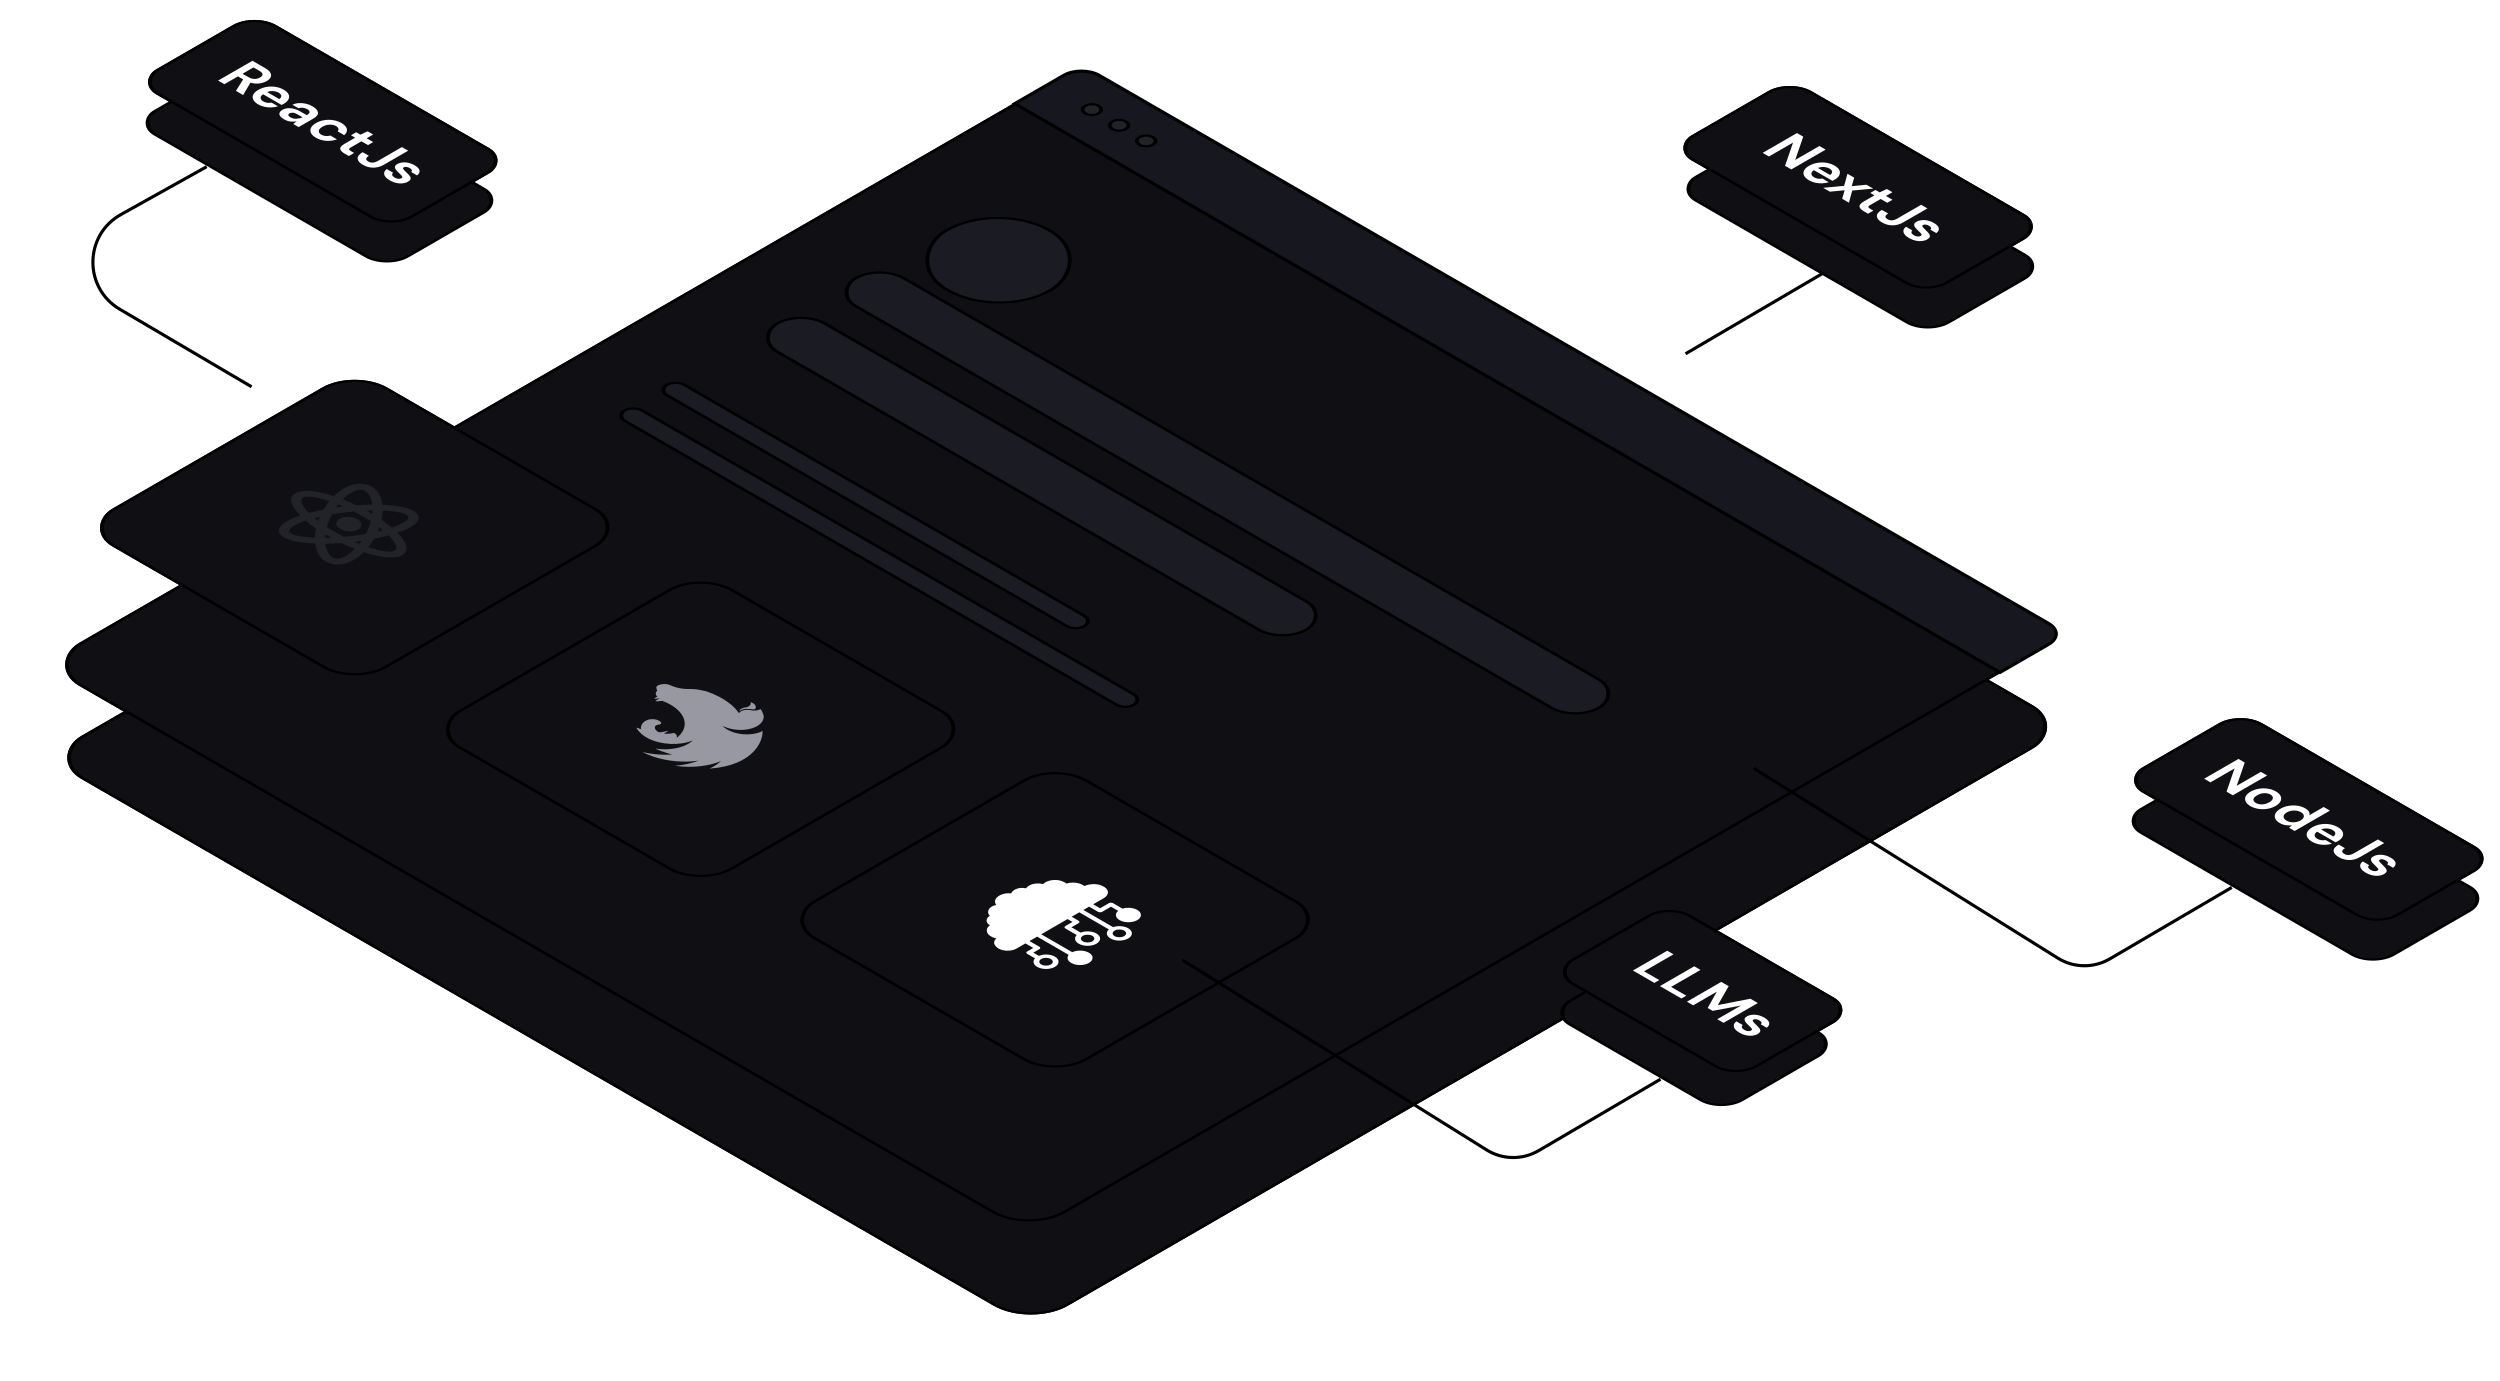 <svg width="795" height="439" viewBox="0 0 795 439" fill="none" xmlns="http://www.w3.org/2000/svg">
<g id="Group 19">
<g id="Shadow" filter="url(#filter0_bd_380_5849)">
<rect width="362.344" height="381.715" rx="13.673" transform="matrix(0.866 0.5 -0.866 0.5 349.574 34)" fill="#101014" fillOpacity="0.8" shapeRendering="crispEdges"/>
<rect x="-2.98023e-08" y="0.5" width="361.344" height="380.715" rx="13.173" transform="matrix(0.866 0.5 -0.866 0.5 350.007 34.25)" stroke="url(#paint0_linear_380_5849)" shapeRendering="crispEdges"/>
</g>
<g id="Frame 10" filter="url(#filter1_bd_380_5849)">
<rect width="362.344" height="381.715" rx="13.673" transform="matrix(0.866 0.5 -0.866 0.5 348.907 4.409)" fill="#101014" fillOpacity="0.8" shapeRendering="crispEdges"/>
<rect x="-2.98023e-08" y="0.5" width="361.344" height="380.715" rx="13.173" transform="matrix(0.866 0.5 -0.866 0.5 349.34 4.659)" stroke="url(#paint1_linear_380_5849)" shapeRendering="crispEdges"/>
<g id="NavBar">
<g clipPath="url(#clip0_380_5849)">
<path d="M342.986 7.828C346.256 5.94 351.558 5.94 354.828 7.828L656.786 182.163C660.056 184.051 660.056 187.112 656.786 189L640.997 198.115L327.198 16.943L342.986 7.828Z" fill="#17171F"/>
<g id="Frame 12">
<circle id="Ellipse 1" cx="2.701" cy="2.701" r="2.416" transform="matrix(0.866 0.5 -0.866 0.5 352.232 16.162)" fill="#222229" stroke="url(#paint2_linear_380_5849)" strokeWidth="0.57"/>
<circle id="Ellipse 2" cx="2.701" cy="2.701" r="2.416" transform="matrix(0.866 0.5 -0.866 0.5 360.857 21.142)" fill="#222229" stroke="url(#paint3_linear_380_5849)" strokeWidth="0.57"/>
<circle id="Ellipse 3" cx="2.701" cy="2.701" r="2.416" transform="matrix(0.866 0.5 -0.866 0.5 369.482 26.121)" fill="#222229" stroke="url(#paint4_linear_380_5849)" strokeWidth="0.57"/>
</g>
</g>
<path d="M343.233 7.97C346.367 6.161 351.448 6.161 354.581 7.97L656.539 182.305C659.673 184.115 659.673 187.048 656.539 188.857L640.997 197.83L327.691 16.943L343.233 7.97Z" stroke="url(#paint5_linear_380_5849)" strokeWidth="0.57"/>
</g>
<rect id="Rectangle 1" x="-1.69791e-08" y="0.285" width="273.053" height="17.685" rx="8.843" transform="matrix(0.866 0.5 -0.866 0.5 285.003 67.923)" fill="#1B1B24" stroke="url(#paint6_linear_380_5849)" strokeWidth="0.57"/>
<rect id="Rectangle 5" x="2.98023e-08" y="-0.5" width="153.41" height="6.464" rx="3.232" transform="matrix(0.866 0.5 -0.866 0.5 219.376 105.027)" fill="#1B1B24" stroke="url(#paint7_linear_380_5849)"/>
<rect id="Rectangle 6" x="2.98023e-08" y="-0.5" width="187.079" height="6.464" rx="3.232" transform="matrix(0.866 0.5 -0.866 0.5 205.971 113.189)" fill="#1B1B24" stroke="url(#paint8_linear_380_5849)"/>
<g id="Rectangle 4" filter="url(#filter2_d_380_5849)">
<rect width="38.715" height="38.234" rx="19.117" transform="matrix(0.866 0.5 -0.866 0.5 327.329 31.523)" fill="#1B1B24"/>
<rect x="-1.69791e-08" y="0.285" width="38.146" height="37.664" rx="18.832" transform="matrix(0.866 0.5 -0.866 0.5 327.576 31.665)" stroke="url(#paint9_linear_380_5849)" strokeWidth="0.57"/>
</g>
<rect id="Rectangle 2" x="-1.69791e-08" y="0.285" width="194.5" height="17.685" rx="8.843" transform="matrix(0.866 0.5 -0.866 0.5 259.983 82.368)" fill="#1B1B24" stroke="url(#paint10_linear_380_5849)" strokeWidth="0.57"/>
</g>
<g id="ReactCard" filter="url(#filter3_bd_380_5849)">
<g clipPath="url(#clip1_380_5849)">
<rect width="101" height="101" rx="12" transform="matrix(0.866 0.5 -0.866 0.5 117.802 101.262)" fill="#101014" fillOpacity="0.8" shapeRendering="crispEdges"/>
<g id="Icons" clipPath="url(#clip2_380_5849)">
<path id="Vector" d="M118.666 149.095C120.295 150.035 120.404 151.505 118.882 152.384C117.432 153.222 114.871 153.167 113.243 152.226C111.615 151.286 111.519 149.808 112.969 148.971C114.492 148.092 117.038 148.155 118.666 149.095ZM97.006 153.149C97.451 154.043 100.473 154.817 105.162 155.012C105.195 154.043 105.317 153.042 105.53 152.043C104.368 151.243 103.276 150.411 102.258 149.551C98.348 150.877 96.517 152.281 97.006 153.149ZM106.451 148.992L106.733 148.3C106.138 148.443 105.544 148.585 105.027 148.755C105.367 149.052 105.769 149.368 106.186 149.693L106.451 148.992ZM117.892 154.325L121.348 153.808L122.243 151.813C122.537 151.096 122.713 150.41 122.936 149.752C122.126 149.234 121.224 148.714 120.276 148.166C119.327 147.618 118.426 147.098 117.529 146.63C116.389 146.759 115.202 146.861 113.959 147.03L110.503 147.547L109.609 149.542C109.314 150.26 109.139 150.945 108.916 151.603C109.726 152.121 110.627 152.642 111.575 153.189C112.524 153.737 113.425 154.257 114.322 154.725C115.462 154.596 116.65 154.495 117.892 154.325ZM123.495 146.307C122.876 146.318 122.226 146.328 121.518 146.372L123.384 147.449C123.459 147.04 123.476 146.665 123.495 146.307ZM108.356 155.048C108.976 155.037 109.625 155.027 110.333 154.984L108.468 153.907C108.392 154.315 108.375 154.69 108.356 155.048ZM134.83 148.197C134.401 147.313 131.378 146.539 126.69 146.343C126.656 147.312 126.534 148.313 126.321 149.312C127.502 150.128 128.608 150.967 129.593 151.804C133.503 150.478 135.334 149.074 134.83 148.197ZM125.4 152.363L125.119 153.055C125.713 152.913 126.308 152.77 126.824 152.6C126.484 152.303 126.083 151.987 125.665 151.663L125.4 152.363ZM137.915 147.784C139.021 149.829 136.069 151.826 131.348 153.42C134.276 156.366 135.371 159.074 132.92 160.489C130.469 161.904 125.778 161.272 120.675 159.582C117.914 162.307 114.457 164.012 110.915 163.373C107.388 162.744 105.635 160.124 105.253 156.839C99.564 156.619 95.026 155.607 93.92 153.562C92.83 151.526 95.782 149.53 100.503 147.935C97.576 144.989 96.481 142.281 98.931 140.866C101.382 139.451 106.073 140.083 111.176 141.774C113.937 139.048 117.395 137.343 120.921 137.973C124.463 138.611 126.217 141.231 126.598 144.516C132.287 144.736 136.825 145.749 137.915 147.784ZM123.956 155.314C123.406 156.252 122.793 157.154 122.086 158.019C126.32 159.408 129.49 159.731 130.549 159.12C131.607 158.509 131.047 156.678 128.641 154.234C127.143 154.642 125.582 154.997 123.956 155.314ZM107.895 146.041C108.445 145.103 109.058 144.201 109.765 143.337C105.532 141.947 102.361 141.624 101.303 142.235C100.244 142.846 100.804 144.677 103.211 147.121C104.708 146.713 106.27 146.359 107.895 146.041ZM118.845 156.147L117.632 156.301C118.194 156.542 118.741 156.774 119.255 156.97C119.55 156.672 119.797 156.328 120.043 155.985L118.845 156.147ZM108.418 156.892C108.757 159.599 110.097 161.344 111.629 161.592C113.148 161.883 115.58 160.826 117.877 158.569C116.427 158 114.973 157.361 113.561 156.68C111.83 156.802 110.096 156.873 108.418 156.892ZM113.006 145.208L114.22 145.054C113.657 144.813 113.11 144.581 112.597 144.385C112.301 144.684 112.055 145.027 111.808 145.37L113.006 145.208ZM123.433 144.463C123.095 141.756 121.754 140.011 120.207 139.754C118.704 139.472 116.272 140.529 113.975 142.786C115.464 143.374 116.905 144.005 118.291 144.676C120.021 144.553 121.755 144.482 123.433 144.463Z" fill="#222229"/>
</g>
</g>
<rect x="-2.98023e-08" y="0.5" width="100" height="100" rx="11.5" transform="matrix(0.866 0.5 -0.866 0.5 118.235 101.512)" stroke="url(#paint11_linear_380_5849)" shapeRendering="crispEdges"/>
</g>
<g id="NestCard" filter="url(#filter4_bd_380_5849)">
<g clipPath="url(#clip3_380_5849)">
<rect width="101" height="101" rx="12" transform="matrix(0.866 0.5 -0.866 0.5 227.802 165.409)" fill="#101014" fillOpacity="0.8" shapeRendering="crispEdges"/>
<g id="Icons_2" clipPath="url(#clip4_380_5849)">
<path id="Vector_2" d="M244.469 207.604C244.224 207.462 243.948 207.358 243.672 207.274C243.847 207.69 243.729 208.042 243.441 208.35C243.395 208.388 243.372 208.421 243.324 208.458C243.287 208.492 243.244 208.523 243.197 208.552C242.523 208.981 242.197 208.896 241.613 209.042C240.819 209.206 240.31 209.581 240.15 210.027C240.115 210.079 240.091 210.134 240.077 210.19C241.781 208.822 243.939 209.715 244.916 209.545C245.499 209.24 245.37 208.737 245.232 208.361C245.1 208.078 244.835 207.816 244.468 207.605L244.469 207.604ZM246.802 209.48C246.582 209.568 246.656 209.555 246.551 209.605C246.478 209.638 246.397 209.684 246.325 209.716C246.242 209.743 246.16 209.771 246.069 209.792C245.987 209.82 245.897 209.842 245.805 209.863L245.525 209.915C245.465 209.917 245.416 209.927 245.357 209.93L245.233 209.941C245.136 209.949 245.039 209.954 244.94 209.958C244.839 209.956 244.739 209.963 244.636 209.95L244.629 209.955C244.536 209.948 244.435 209.945 244.332 209.933C244.019 209.901 243.713 209.836 243.398 209.794C243.298 209.781 243.202 209.764 243.102 209.762C243.004 209.75 242.905 209.742 242.806 209.74C242.697 209.732 242.605 209.735 242.496 209.737C242.404 209.74 242.295 209.742 242.203 209.754C242.104 209.76 242.007 209.769 241.911 209.781C241.81 209.798 241.729 209.815 241.63 209.832C241.538 209.854 241.457 209.871 241.373 209.898C241.284 209.923 241.196 209.95 241.111 209.979C241.07 209.993 241.03 210.016 240.99 210.029C240.948 210.042 240.915 210.061 240.874 210.075C240.81 210.112 240.73 210.149 240.665 210.186C240.617 210.214 240.568 210.242 240.529 210.274C240.464 210.312 240.408 210.354 240.354 210.406C240.298 210.449 240.25 210.496 240.202 210.543C240.167 210.596 240.12 210.643 240.081 210.695C240.06 210.728 240.044 210.767 240.03 210.796L238.728 209.216C238.475 208.968 238.221 208.729 237.951 208.489L237.519 208.1C237.089 207.741 236.626 207.39 236.139 207.053C236.121 207.042 236.12 207.033 236.103 207.023C235.281 206.453 234.382 205.921 233.413 205.433C232.846 205.142 232.247 204.87 231.631 204.608C231.17 204.414 230.699 204.229 230.219 204.054L229.728 203.881C229.55 203.834 229.369 203.794 229.198 203.752L228.787 203.654C228.762 203.649 228.745 203.639 228.729 203.639C228.599 203.61 228.489 203.584 228.37 203.562C228.209 203.522 228.047 203.488 227.882 203.457C227.798 203.436 227.704 203.419 227.626 203.402C227.586 203.396 227.547 203.389 227.509 203.38C227.388 203.358 227.269 203.336 227.158 203.318C227.049 203.297 226.938 203.28 226.827 203.267C226.726 203.253 226.632 203.237 226.54 203.23C226.522 203.23 226.512 203.224 226.496 203.224C226.411 203.212 226.31 203.201 226.216 203.193L226.183 203.192L225.955 203.171C225.929 203.167 225.895 203.165 225.871 203.16C225.794 203.153 225.71 203.151 225.635 203.144C225.61 203.149 225.582 203.143 225.567 203.142C225.465 203.14 225.373 203.133 225.272 203.131C225.262 203.125 225.254 203.13 225.238 203.129C225.14 203.123 225.041 203.119 224.943 203.118C224.926 203.117 224.918 203.121 224.909 203.116C224.822 203.114 224.735 203.113 224.648 203.115C224.615 203.115 224.574 203.109 224.54 203.107C224.442 203.109 224.343 203.109 224.244 203.104C224.22 203.109 224.194 203.104 224.171 203.107C224.036 203.104 223.91 203.106 223.774 203.103L223.725 203.102C223.446 203.099 223.161 203.092 222.881 203.071C222.594 203.055 222.308 203.027 222.035 202.992C221.48 202.925 220.934 202.822 220.409 202.684C220.152 202.62 219.893 202.545 219.645 202.467C219.204 202.296 218.69 202.156 218.341 201.983C218.27 201.943 218.176 201.907 218.098 201.87L217.83 201.771L217.546 201.691C217.451 201.665 217.349 201.643 217.248 201.621C217.146 201.609 217.044 201.587 216.941 201.575C216.837 201.562 216.733 201.555 216.628 201.553C216.528 201.54 216.409 201.537 216.308 201.535C216.2 201.537 216.1 201.534 215.999 201.542C215.89 201.554 215.781 201.556 215.681 201.573C215.576 201.58 215.474 201.592 215.373 201.608C215.265 201.63 215.165 201.647 215.068 201.673C214.976 201.695 214.878 201.723 214.779 201.748C214.698 201.776 214.614 201.803 214.542 201.836C214.536 201.84 214.517 201.84 214.509 201.844C214.419 201.876 214.323 201.932 214.265 201.954C214.199 201.982 214.144 202.004 214.087 202.037C213.945 202.117 213.843 202.218 213.789 202.33L213.781 202.335C213.76 202.378 213.746 202.427 213.733 202.475C213.719 202.522 213.708 202.571 213.703 202.624C213.706 202.672 213.709 202.731 213.723 202.785C213.727 202.842 213.739 202.899 213.76 202.955C213.802 203.175 213.799 203.237 213.942 203.468C213.961 203.508 213.989 203.542 214.019 203.588C214.027 203.592 214.028 203.602 214.036 203.607C214.019 203.616 214.012 203.621 214.004 203.635C213.892 203.723 213.8 203.82 213.731 203.924C213.711 203.968 213.68 204.005 213.657 204.048C213.65 204.063 213.643 204.077 213.645 204.088C213.614 204.145 213.594 204.197 213.571 204.25L213.534 204.424C213.529 204.477 213.527 204.54 213.53 204.599C213.535 204.657 213.547 204.71 213.561 204.774C213.561 204.774 213.562 204.783 213.57 204.788C213.582 204.842 213.595 204.895 213.616 204.945C213.638 205.003 213.667 205.06 213.705 205.116C213.733 205.17 213.771 205.23 213.816 205.284C213.849 205.33 213.889 205.375 213.936 205.418C213.938 205.428 213.946 205.433 213.956 205.447C213.982 205.473 214.018 205.503 214.044 205.527C213.584 205.763 213.166 205.995 213.091 206.12C213.008 206.258 213.886 206.197 214.835 206.094C214.228 206.386 213.54 206.742 213.433 206.903C213.329 207.076 214.483 207.016 215.633 206.881C223.177 209.712 224.912 215.268 219.936 218.83C220.693 218.262 220.006 217.309 219.35 217.07C218.492 217.261 217.279 217.444 216.084 217.304C216.678 217.031 217.198 216.702 217.607 216.323C216.669 216.637 215.605 216.823 214.489 216.866C213.601 216.417 213.137 215.722 213.254 215.147C213.242 215.113 213.281 215.081 213.287 215.046C213.317 214.999 213.347 214.951 213.385 214.908C213.413 214.862 213.452 214.819 213.501 214.78C213.55 214.742 213.606 214.71 213.671 214.673L213.792 214.603C213.859 214.576 213.93 214.552 214.004 214.531C214.079 214.509 214.151 214.487 214.235 214.469C214.325 214.457 214.409 214.439 214.509 214.432C215.045 214.295 215.359 214.113 215.272 213.85C215.251 213.801 215.222 213.753 215.185 213.707C215.159 213.682 215.131 213.648 215.104 213.622L215.057 213.568C215.015 213.523 214.967 213.48 214.913 213.439C214.869 213.395 214.816 213.354 214.754 213.318C214.699 213.276 214.64 213.236 214.577 213.198C214.533 213.172 214.481 213.152 214.437 213.126C214.372 213.088 214.298 213.055 214.219 213.028C214.15 212.998 214.081 212.967 214.003 212.94C213.925 212.913 213.845 212.888 213.762 212.867C213.678 212.845 213.601 212.829 213.514 212.808C213.438 212.791 213.353 212.779 213.266 212.758C209.997 212.283 208.353 214.643 208.917 215.927C208.302 215.674 207.663 215.425 207.409 215.4L207.375 215.398C207.544 215.737 207.761 216.068 208.02 216.395C208.413 216.817 208.858 217.249 209.056 217.438L209.048 217.443C209.639 217.942 210.333 218.399 211.115 218.804C215.253 220.905 221.153 221.178 225.307 219.449L225.151 219.6C225.032 219.699 224.913 219.807 224.779 219.906L224.771 219.91C224.716 219.962 224.651 220.009 224.596 220.052L224.565 220.07C224.501 220.117 224.437 220.164 224.372 220.201C224.292 220.257 224.212 220.313 224.124 220.364L223.994 220.439C223.955 220.462 223.917 220.495 223.876 220.518C223.827 220.547 223.769 220.569 223.721 220.597L223.608 220.662C223.552 220.694 223.495 220.717 223.438 220.75C223.406 220.769 223.373 220.787 223.326 220.805C223.269 220.838 223.204 220.865 223.139 220.903C223.108 220.911 223.083 220.926 223.059 220.939L222.845 221.03C222.821 221.044 222.797 221.058 222.766 221.068C222.675 221.109 222.585 221.141 222.496 221.183L222.481 221.192L222.202 221.292L222.179 221.305L221.91 221.4C221.901 221.406 221.874 221.41 221.867 221.413C221.777 221.447 221.684 221.477 221.588 221.504L221.565 221.518C221.457 221.549 221.359 221.576 221.268 221.607C221.252 221.607 221.244 221.611 221.244 221.611L220.923 221.705C220.808 221.732 220.709 221.758 220.593 221.785C220.477 221.811 220.371 221.842 220.263 221.864C220.147 221.89 220.04 221.911 219.924 221.938L219.914 221.933C219.809 221.954 219.691 221.98 219.576 221.997C219.549 222.004 219.522 222.009 219.493 222.014C219.477 222.013 219.468 222.019 219.452 222.018C217.805 222.299 216.034 222.346 214.28 222.155C214.169 222.138 214.05 222.126 213.931 222.113C213.899 222.112 213.865 222.102 213.831 222.1C213.726 222.089 213.621 222.075 213.517 222.06L213.494 222.102L213.504 222.108L213.92 222.293L213.929 222.298C214.189 222.411 214.458 222.519 214.726 222.627C214.796 222.659 214.882 222.689 214.96 222.716L215.108 222.773C215.177 222.804 215.253 222.83 215.323 222.861C215.393 222.882 215.454 222.907 215.521 222.929C216.594 223.323 217.71 223.662 218.84 223.953C215.667 224.156 212.386 223.883 209.306 223.161C210.382 223.707 211.543 224.202 212.775 224.615C217.253 226.102 222.415 226.561 227.149 225.894C224.924 226.762 222.349 227.317 219.611 227.521C220.976 227.715 222.362 227.822 223.742 227.842C227.588 227.89 231.266 227.256 234.282 226.025C233.306 226.931 232.082 227.74 230.656 228.412C245.099 227.39 247.695 219.182 247.477 216.5C247.485 216.485 247.485 216.476 247.5 216.467C247.484 216.466 247.484 216.466 247.476 216.471C247.484 216.466 247.484 216.466 247.482 216.456C247.386 216.512 247.281 216.562 247.175 216.613C246.97 216.704 246.761 216.79 246.548 216.874C246.329 216.952 246.097 217.023 245.867 217.096C245.636 217.157 245.39 217.219 245.14 217.27C244.893 217.32 244.642 217.364 244.387 217.402C243.875 217.471 243.35 217.514 242.818 217.528C242.542 217.535 242.273 217.529 242.001 217.522C241.849 217.514 241.697 217.504 241.545 217.491L241.183 217.468C240.913 217.443 240.644 217.409 240.379 217.365C240.112 217.325 239.847 217.278 239.586 217.224C239.322 217.164 239.065 217.1 238.808 217.036C238.302 216.895 237.817 216.727 237.36 216.534C237.125 216.436 236.908 216.329 236.697 216.227C236.548 216.151 236.403 216.073 236.261 215.993C236.064 215.876 235.875 215.755 235.696 215.629C235.51 215.505 235.337 215.374 235.18 215.238C235.014 215.104 234.863 214.964 234.729 214.82L234.719 214.814C234.93 214.917 235.138 215.019 235.364 215.112C235.823 215.304 236.307 215.472 236.813 215.614C237.07 215.687 237.335 215.747 237.591 215.802C237.856 215.862 238.111 215.907 238.383 215.953C238.654 215.99 238.925 216.025 239.196 216.051C239.468 216.077 239.737 216.093 240.006 216.1C240.276 216.116 240.544 216.113 240.813 216.11C241.089 216.103 241.358 216.09 241.615 216.072C241.658 216.068 241.709 216.06 241.75 216.057C241.967 216.032 242.184 216.009 242.392 215.98C242.906 215.907 243.401 215.804 243.871 215.672C244.103 215.611 244.323 215.534 244.545 215.457C244.765 215.371 244.977 215.289 245.172 215.196C245.373 215.099 245.578 215.003 245.754 214.901C245.884 214.826 246.003 214.746 246.123 214.667C246.286 214.552 246.442 214.435 246.591 214.314C246.739 214.19 246.875 214.061 247 213.928C247.107 213.795 247.224 213.657 247.322 213.518C247.42 213.38 247.502 213.232 247.576 213.089C247.639 212.939 247.704 212.791 247.752 212.642C247.791 212.49 247.821 212.338 247.843 212.184C247.849 212.028 247.855 211.873 247.851 211.713C247.846 211.631 247.837 211.548 247.824 211.465C247.71 211.074 247.564 210.684 247.392 210.305C247.365 210.255 247.334 210.206 247.297 210.157C247.183 209.923 247.017 209.694 246.802 209.48Z" fill="#9898A3"/>
</g>
</g>
<rect x="-2.98023e-08" y="0.5" width="100" height="100" rx="11.5" transform="matrix(0.866 0.5 -0.866 0.5 228.235 165.659)" stroke="url(#paint12_linear_380_5849)" shapeRendering="crispEdges"/>
</g>
<g id="AiCard" filter="url(#filter5_bd_380_5849)">
<rect width="101" height="101" rx="12" transform="matrix(0.866 0.5 -0.866 0.5 340.52 226.012)" fill="#101014" fillOpacity="0.8" shapeRendering="crispEdges"/>
<rect x="-2.98023e-08" y="0.5" width="100" height="100" rx="11.5" transform="matrix(0.866 0.5 -0.866 0.5 340.953 226.262)" stroke="url(#paint13_linear_380_5849)" shapeRendering="crispEdges"/>
<g id="Frame" clipPath="url(#clip5_380_5849)">
<path id="Vector_3" fillRule="evenodd" clipRule="evenodd" d="M355.984 269.629C356.838 269.136 357.366 268.421 357.326 267.676C357.284 266.914 356.646 266.151 355.272 265.594C353.534 264.889 351.324 265.099 349.867 265.751C349.428 265.442 348.816 265.122 348.051 264.907C346.951 264.598 345.586 264.526 344.124 264.961C343.631 264.563 342.902 264.227 341.936 263.972L341.87 263.955L341.8 263.943C339.867 263.633 338.251 264.033 337.241 264.69C337.029 264.828 336.841 264.979 336.681 265.14C335.931 264.952 335.056 264.879 334.193 264.985C333.015 265.13 331.961 265.597 331.334 266.426C331.318 266.447 331.303 266.468 331.289 266.489C330.679 266.354 330.076 266.319 329.505 266.372C328.776 266.441 328.163 266.647 327.696 266.905C327.232 267.163 326.892 267.482 326.701 267.808C326.647 267.9 326.603 267.996 326.572 268.095C325.311 267.95 323.908 268.151 322.878 268.746C321.72 269.415 321.359 270.147 321.407 270.796C321.434 271.169 321.595 271.503 321.789 271.775C320.45 272.038 319.639 272.688 319.344 273.37C319.081 273.979 319.197 274.678 319.784 275.235C319.7 275.282 319.62 275.331 319.546 275.382C318.978 275.77 318.745 276.243 318.739 276.686C318.732 277.125 318.948 277.566 319.348 277.915C319.477 278.028 319.633 278.136 319.814 278.232C319.235 278.631 318.84 279.14 318.802 279.756C318.738 280.766 319.525 281.511 320.515 281.982C320.916 282.172 321.362 282.323 321.813 282.43C321.125 283.066 320.908 283.848 321.4 284.58C322.08 285.592 323.323 286.143 324.676 286.289C325.976 286.429 327.31 286.184 328.156 285.696L331.09 284.002L333.588 285.444L331.639 286.569C331.281 286.776 331.281 287.111 331.639 287.319L334.127 288.755C333.322 289.624 333.554 290.729 334.824 291.463C336.378 292.36 338.899 292.36 340.453 291.463C342.008 290.565 342.008 289.11 340.453 288.213C339.063 287.41 336.9 287.325 335.346 287.959L333.588 286.944L335.537 285.819C335.895 285.611 335.895 285.276 335.537 285.069L332.39 283.252L334.814 281.852L344.837 287.638C344.17 288.485 344.44 289.518 345.646 290.214C347.201 291.112 349.721 291.112 351.276 290.214C352.83 289.317 352.83 287.862 351.276 286.964C349.826 286.128 347.537 286.071 345.974 286.795L336.114 281.102L344.486 276.267L346.063 277.178L343.777 278.498C343.418 278.705 343.418 279.041 343.777 279.248L347.365 281.319C347.374 281.325 347.383 281.33 347.392 281.335C346.525 282.212 346.74 283.349 348.037 284.098C349.591 284.995 352.112 284.995 353.666 284.098C355.221 283.2 355.221 281.745 353.666 280.848C352.302 280.06 350.193 279.964 348.646 280.559L345.726 278.873L348.012 277.553C348.371 277.346 348.371 277.01 348.012 276.803L345.785 275.517L348.21 274.117L357.626 279.554C356.615 280.445 356.788 281.653 358.145 282.436C359.699 283.334 362.219 283.334 363.774 282.436C365.328 281.539 365.328 280.084 363.774 279.186C362.469 278.433 360.483 278.312 358.96 278.824L349.509 273.367L351.335 272.314L354.18 273.956C354.539 274.163 355.12 274.163 355.479 273.956L358.293 272.331L360.582 273.652C359.485 274.549 359.632 275.798 361.022 276.601C362.576 277.498 365.097 277.498 366.651 276.601C368.206 275.703 368.206 274.248 366.651 273.351C365.38 272.617 363.464 272.483 361.958 272.949C361.944 272.939 361.928 272.93 361.912 272.921L358.943 271.206C358.584 270.999 358.003 270.999 357.644 271.206L354.829 272.831L352.634 271.564L355.984 269.629ZM336.199 266.997C336.059 266.726 336.027 266.437 336.087 266.15C335.625 266.014 335.078 265.96 334.576 266.022C334.022 266.09 333.427 266.31 333.018 266.851C332.67 267.31 332.878 267.791 333.427 268.171C334.003 268.569 334.788 268.745 335.342 268.69C335.842 268.64 336.317 268.833 336.403 269.122C336.49 269.41 336.155 269.685 335.655 269.735C334.272 269.873 332.878 269.446 332.017 268.851C331.518 268.506 331.145 268.068 331.039 267.589C331.005 267.582 330.972 267.572 330.939 267.562C330.472 267.414 330.093 267.392 329.799 267.419C329.495 267.448 329.212 267.536 328.969 267.671C328.723 267.807 328.539 267.98 328.441 268.148C328.339 268.322 328.354 268.445 328.386 268.499C328.412 268.544 328.427 268.59 328.432 268.635C328.695 268.776 328.926 268.942 329.114 269.13C329.367 269.384 329.215 269.708 328.775 269.854C328.334 270 327.773 269.912 327.521 269.658C326.922 269.056 325.252 268.875 324.177 269.496C323.397 269.946 323.215 270.386 323.242 270.751C323.27 271.138 323.541 271.475 323.75 271.665C323.787 271.698 323.816 271.733 323.839 271.768C324.668 271.91 325.355 272.203 325.844 272.561C326.567 273.089 326.932 273.812 326.611 274.469C326.473 274.751 325.965 274.915 325.477 274.836C324.989 274.756 324.705 274.463 324.843 274.181C324.972 273.918 324.842 273.539 324.403 273.219C323.991 272.918 323.375 272.719 322.634 272.74C321.837 272.833 321.321 273.178 321.126 273.628C320.951 274.032 321.073 274.443 321.399 274.724C321.616 274.69 321.846 274.664 322.087 274.647C322.591 274.612 323.049 274.819 323.11 275.109C323.171 275.4 322.812 275.665 322.309 275.7C321.594 275.75 321.186 275.904 320.95 276.066C320.704 276.233 320.579 276.455 320.576 276.695C320.572 276.938 320.696 277.169 320.88 277.329C321.044 277.473 321.207 277.523 321.321 277.535C322.572 277.15 324.105 277.028 325.326 277.238C325.813 277.322 326.09 277.617 325.945 277.898C325.8 278.178 325.289 278.338 324.803 278.255C324.104 278.135 323.046 278.198 322.146 278.484C321.275 278.761 320.675 279.203 320.637 279.795C320.597 280.43 321.072 280.872 321.682 281.162C322.269 281.441 322.925 281.553 323.299 281.56C324.769 281.011 326.821 280.891 328.928 281.634C329.36 281.787 329.497 282.114 329.232 282.364C328.968 282.613 328.402 282.692 327.969 282.539C324.746 281.402 322.405 283.142 323.113 284.197C323.584 284.898 324.341 285.174 325.013 285.246C325.738 285.324 326.454 285.179 326.857 284.946L334.866 280.322C333.728 279.303 333.364 278.197 333.374 277.257C333.385 276.318 333.77 275.489 334.227 275.028C334.48 274.774 335.041 274.686 335.481 274.832C335.921 274.977 336.074 275.301 335.821 275.556C335.6 275.778 335.321 276.271 335.237 276.91C335.875 276.808 336.416 276.564 336.865 276.242C337.42 275.843 337.764 275.373 337.902 275.077C338.034 274.794 338.538 274.627 339.028 274.703C339.518 274.779 339.808 275.07 339.676 275.353C339.483 275.767 339.036 276.376 338.296 276.907C337.613 277.397 336.621 277.859 335.294 277.987C335.42 278.504 335.7 279.04 336.203 279.55L354.685 268.879C355.195 268.585 355.514 268.15 355.49 267.71C355.467 267.288 355.128 266.831 354.217 266.462C353.239 266.066 351.85 266.167 350.894 266.636C350.434 266.862 350.122 267.154 350.026 267.476C349.931 267.792 350.027 268.182 350.521 268.628C350.794 268.875 350.668 269.203 350.241 269.36C349.813 269.518 349.245 269.445 348.972 269.199C348.262 268.556 348.033 267.9 348.216 267.295C348.293 267.037 348.443 266.796 348.647 266.577C348.359 266.334 347.867 266.035 347.248 265.861C346.621 265.685 345.82 265.621 344.825 265.947C344.877 266.143 344.885 266.339 344.854 266.532C344.704 267.465 343.653 268.325 342.335 268.764C341.896 268.91 341.334 268.823 341.081 268.569C340.827 268.315 340.978 267.991 341.418 267.845C342.261 267.564 342.934 266.997 343.024 266.434C343.068 266.163 342.978 265.898 342.717 265.653C342.461 265.414 342.008 265.165 341.239 264.955C340.08 264.783 339.194 265.017 338.615 265.394C337.981 265.807 337.779 266.345 337.96 266.695C338.104 266.976 337.827 267.271 337.341 267.354C336.855 267.438 336.344 267.278 336.199 266.997ZM330.316 276.726C330.027 276.485 329.454 276.426 329.037 276.593C328.621 276.76 328.518 277.09 328.807 277.331C329.107 277.581 329.487 278.013 329.67 278.5C329.561 278.504 329.445 278.504 329.327 278.501C328.884 278.49 328.483 278.429 328.187 278.307C327.775 278.136 327.201 278.191 326.906 278.429C326.61 278.667 326.705 278.998 327.118 279.169C327.802 279.452 328.594 279.545 329.246 279.561C329.39 279.565 329.531 279.565 329.667 279.562C329.566 279.778 329.392 279.985 329.128 280.176C328.811 280.405 328.876 280.738 329.272 280.921C329.668 281.104 330.247 281.067 330.563 280.838C331.607 280.083 331.74 279.211 331.532 278.476C331.325 277.749 330.775 277.108 330.316 276.726ZM327.546 271.724C328.304 271.621 329.71 271.621 331.067 272.081C330.899 272.235 330.686 272.407 330.434 272.575C329.948 272.897 329.377 273.159 328.774 273.275C328.293 273.367 328.031 273.667 328.191 273.945C328.35 274.223 328.87 274.374 329.351 274.282C330.387 274.084 331.218 273.669 331.818 273.272C332.07 273.105 332.292 272.934 332.481 272.771C332.888 273.047 333.262 273.387 333.578 273.804C333.782 274.073 334.324 274.195 334.788 274.078C335.253 273.96 335.465 273.647 335.261 273.379C333.2 270.661 329.036 270.432 327.127 270.691C326.633 270.758 326.326 271.043 326.442 271.328C326.558 271.614 327.053 271.791 327.546 271.724ZM339.316 268.839C339.016 268.603 338.441 268.552 338.032 268.726C337.623 268.899 337.535 269.231 337.836 269.467C338.497 269.987 339.378 271.417 337.132 272.804C336.786 273.018 336.805 273.354 337.176 273.554C337.547 273.754 338.128 273.742 338.474 273.528C341.497 271.662 340.335 269.639 339.316 268.839ZM345.595 271.022C345.731 270.104 345.011 269.517 344.598 269.317C344.21 269.128 344.16 268.793 344.487 268.569C344.813 268.345 345.393 268.316 345.781 268.505C347.072 269.132 348.549 270.854 346.235 273.129C345.978 273.382 345.415 273.466 344.977 273.318C344.54 273.169 344.394 272.844 344.651 272.592C344.828 272.417 344.977 272.248 345.101 272.086C344.536 272.064 344.014 271.971 343.567 271.854C342.771 271.644 342.138 271.335 341.777 271.099C341.441 270.879 341.477 270.544 341.858 270.35C342.238 270.156 342.818 270.177 343.154 270.397C343.366 270.535 343.796 270.748 344.33 270.889C344.743 270.998 345.171 271.052 345.595 271.022ZM359.444 279.936C360.281 279.453 361.638 279.453 362.475 279.936C363.312 280.42 363.312 281.203 362.475 281.686C361.638 282.17 360.281 282.17 359.444 281.686C358.607 281.203 358.607 280.42 359.444 279.936ZM365.352 274.101C364.515 273.618 363.158 273.618 362.321 274.101C361.484 274.584 361.484 275.368 362.321 275.851C363.158 276.334 364.515 276.334 365.352 275.851C366.189 275.368 366.189 274.584 365.352 274.101ZM349.336 281.598C350.173 281.115 351.53 281.115 352.367 281.598C353.204 282.081 353.204 282.865 352.367 283.348C351.53 283.831 350.173 283.831 349.336 283.348C348.499 282.865 348.499 282.081 349.336 281.598ZM349.977 287.714C349.14 287.231 347.783 287.231 346.946 287.714C346.108 288.198 346.108 288.981 346.946 289.464C347.783 289.948 349.14 289.948 349.977 289.464C350.814 288.981 350.814 288.198 349.977 287.714ZM336.123 288.963C336.96 288.479 338.317 288.479 339.154 288.963C339.991 289.446 339.991 290.229 339.154 290.713C338.317 291.196 336.96 291.196 336.123 290.713C335.286 290.229 335.286 289.446 336.123 288.963Z" fill="white"/>
</g>
</g>
<g id="NodeJsButton">
<g id="Frame 257">
<rect x="-2.98023e-08" y="0.5" width="92.57" height="43.047" rx="7.5" transform="matrix(0.866 0.5 -0.866 0.5 712.136 239.274)" fill="#101014" fillOpacity="0.8"/>
<rect x="-2.98023e-08" y="0.5" width="92.57" height="43.047" rx="7.5" transform="matrix(0.866 0.5 -0.866 0.5 712.136 239.274)" stroke="url(#paint14_linear_380_5849)"/>
</g>
<g id="Frame 256">
<g clipPath="url(#clip6_380_5849)">
<rect width="94.228" height="44.047" rx="8" transform="matrix(0.866 0.5 -0.866 0.5 712.479 226.012)" fill="#101014" fillOpacity="0.8"/>
<path id="NodeJs" d="M700.92 247.637L711.832 241.337L713.828 242.489L711.271 249.887L718.956 245.45L720.952 246.602L710.04 252.902L708.044 251.75L710.585 244.361L702.916 248.789L700.92 247.637ZM715.631 256.347C714.883 255.915 714.379 255.426 714.119 254.88C713.87 254.34 713.87 253.794 714.119 253.242C714.389 252.69 714.925 252.183 715.725 251.721C716.525 251.259 717.403 250.956 718.359 250.812C719.326 250.662 720.277 250.659 721.212 250.803C722.158 250.953 723.005 251.244 723.753 251.676C724.491 252.102 724.984 252.585 725.234 253.125C725.494 253.671 725.488 254.22 725.218 254.772C724.969 255.324 724.444 255.831 723.644 256.293C722.844 256.755 721.96 257.061 720.994 257.211C720.048 257.361 719.102 257.361 718.157 257.211C717.211 257.061 716.369 256.773 715.631 256.347ZM717.362 255.348C717.881 255.648 718.526 255.798 719.295 255.798C720.074 255.792 720.848 255.567 721.617 255.123C722.386 254.679 722.771 254.235 722.771 253.791C722.781 253.341 722.532 252.969 722.023 252.675C721.493 252.369 720.838 252.219 720.058 252.225C719.3 252.231 718.536 252.456 717.767 252.9C716.998 253.344 716.603 253.788 716.582 254.232C716.582 254.676 716.842 255.048 717.362 255.348ZM724.929 261.715C724.201 261.295 723.729 260.818 723.51 260.284C723.292 259.75 723.323 259.21 723.604 258.664C723.885 258.118 724.415 257.62 725.194 257.17C725.973 256.72 726.831 256.417 727.766 256.261C728.712 256.099 729.642 256.084 730.556 256.216C731.481 256.342 732.307 256.615 733.035 257.035C733.617 257.371 734.017 257.728 734.235 258.106C734.453 258.484 734.5 258.865 734.376 259.249L738.927 256.621L740.923 257.773L729.699 264.253L727.922 263.227L728.81 262.462C728.218 262.516 727.584 262.498 726.909 262.408C726.244 262.324 725.584 262.093 724.929 261.715ZM727.096 260.95C727.74 261.322 728.478 261.502 729.309 261.49C730.161 261.478 730.925 261.277 731.601 260.887C732.276 260.497 732.619 260.059 732.63 259.573C732.661 259.087 732.354 258.658 731.71 258.286C731.076 257.92 730.338 257.74 729.496 257.746C728.655 257.752 727.896 257.95 727.22 258.34C726.545 258.73 726.197 259.171 726.176 259.663C726.155 260.155 726.462 260.584 727.096 260.95ZM735.301 267.703C734.521 267.253 733.996 266.758 733.726 266.218C733.456 265.678 733.451 265.135 733.711 264.589C733.97 264.043 734.495 263.542 735.285 263.086C736.085 262.624 736.963 262.309 737.919 262.141C738.886 261.979 739.837 261.97 740.772 262.114C741.728 262.258 742.612 262.564 743.422 263.032C744.181 263.47 744.685 263.953 744.934 264.481C745.184 265.009 745.179 265.534 744.919 266.056C744.68 266.578 744.207 267.043 743.5 267.451C743.386 267.517 743.261 267.583 743.126 267.649C743.001 267.721 742.866 267.793 742.721 267.865L736.844 264.472C736.283 264.844 736.018 265.237 736.049 265.651C736.09 266.071 736.381 266.437 736.922 266.749C737.327 266.983 737.753 267.127 738.2 267.181C738.668 267.235 739.115 267.217 739.541 267.127L741.567 268.297C740.933 268.495 740.242 268.612 739.494 268.648C738.766 268.684 738.039 268.624 737.312 268.468C736.594 268.318 735.924 268.063 735.301 267.703ZM741.801 263.968C741.313 263.686 740.741 263.518 740.086 263.464C739.442 263.404 738.787 263.506 738.122 263.77L741.972 265.993C742.451 265.681 742.669 265.339 742.627 264.967C742.586 264.595 742.31 264.262 741.801 263.968ZM743.76 272.587C742.7 271.975 742.144 271.312 742.092 270.598C742.061 269.884 742.596 269.209 743.697 268.573L745.693 269.725C745.194 270.025 744.908 270.328 744.835 270.634C744.763 270.94 744.981 271.24 745.49 271.534C745.968 271.81 746.457 271.93 746.955 271.894C747.465 271.852 747.953 271.696 748.421 271.426L756.184 266.944L758.179 268.096L750.416 272.578C749.346 273.196 748.218 273.499 747.033 273.487C745.869 273.475 744.778 273.175 743.76 272.587ZM752.353 277.548C751.667 277.152 751.173 276.741 750.872 276.315C750.581 275.883 750.477 275.463 750.56 275.055C750.643 274.647 750.913 274.275 751.37 273.939L753.381 275.1C753.142 275.31 753.049 275.556 753.101 275.838C753.174 276.12 753.428 276.387 753.865 276.639C754.301 276.891 754.706 277.023 755.081 277.035C755.465 277.053 755.772 276.996 756 276.864C756.333 276.672 756.411 276.459 756.234 276.225C756.068 275.985 755.782 275.682 755.377 275.316C755.117 275.082 754.868 274.836 754.628 274.578C754.389 274.32 754.202 274.062 754.067 273.804C753.953 273.546 753.932 273.294 754.005 273.048C754.088 272.796 754.317 272.562 754.691 272.346C755.377 271.95 756.224 271.773 757.232 271.815C758.25 271.863 759.253 272.172 760.24 272.742C761.155 273.27 761.669 273.813 761.784 274.371C761.908 274.935 761.648 275.463 761.004 275.955L759.118 274.866C759.575 274.47 759.43 274.056 758.681 273.624C758.307 273.408 757.944 273.282 757.59 273.246C757.247 273.216 756.967 273.264 756.749 273.39C756.52 273.522 756.489 273.714 756.655 273.966C756.821 274.218 757.097 274.521 757.481 274.875C757.897 275.259 758.25 275.625 758.541 275.973C758.853 276.321 758.993 276.66 758.962 276.99C758.941 277.314 758.656 277.635 758.105 277.953C757.637 278.235 757.081 278.412 756.437 278.484C755.792 278.556 755.117 278.514 754.41 278.358C753.704 278.202 753.018 277.932 752.353 277.548Z" fill="white"/>
</g>
<rect x="-2.98023e-08" y="0.5" width="93.228" height="43.047" rx="7.5" transform="matrix(0.866 0.5 -0.866 0.5 712.912 226.262)" stroke="url(#paint15_linear_380_5849)"/>
</g>
<path id="line html" d="M557.654 244.296L654.386 304.68C659.435 307.831 665.815 307.92 670.95 304.91L709.696 282.196" stroke="url(#paint16_linear_380_5849)"/>
</g>
<g id="NextButton">
<path id="line html_2" d="M536 112.501L583.098 84.891" stroke="url(#paint17_linear_380_5849)"/>
<g id="Frame 258">
<rect x="-2.98023e-08" y="0.5" width="92.57" height="43.047" rx="7.5" transform="matrix(0.866 0.5 -0.866 0.5 570.579 38.25)" fill="#101014" fillOpacity="0.8"/>
<rect x="-2.98023e-08" y="0.5" width="92.57" height="43.047" rx="7.5" transform="matrix(0.866 0.5 -0.866 0.5 570.579 38.25)" stroke="url(#paint18_linear_380_5849)"/>
</g>
<g id="Frame 259">
<g clipPath="url(#clip7_380_5849)">
<rect width="94.228" height="44.047" rx="8" transform="matrix(0.866 0.5 -0.866 0.5 569.146 25)" fill="#101014" fillOpacity="0.8"/>
<path id="NextJs" d="M560.524 48.612L571.436 42.312L573.431 43.464L570.875 50.862L578.56 46.425L580.555 47.577L569.643 53.877L567.648 52.725L570.189 45.336L562.519 49.764L560.524 48.612ZM575.282 57.348C574.502 56.898 573.977 56.403 573.707 55.863C573.437 55.323 573.432 54.78 573.692 54.234C573.951 53.688 574.476 53.187 575.266 52.731C576.066 52.269 576.944 51.954 577.9 51.786C578.867 51.624 579.818 51.615 580.753 51.759C581.709 51.903 582.593 52.209 583.403 52.677C584.162 53.115 584.666 53.598 584.915 54.126C585.165 54.654 585.159 55.179 584.9 55.701C584.661 56.223 584.188 56.688 583.481 57.096C583.367 57.162 583.242 57.228 583.107 57.294C582.982 57.366 582.847 57.438 582.702 57.51L576.825 54.117C576.264 54.489 575.999 54.882 576.03 55.296C576.071 55.716 576.362 56.082 576.903 56.394C577.308 56.628 577.734 56.772 578.181 56.826C578.649 56.88 579.096 56.862 579.522 56.772L581.548 57.942C580.914 58.14 580.223 58.257 579.475 58.293C578.747 58.329 578.02 58.269 577.292 58.113C576.575 57.963 575.905 57.708 575.282 57.348ZM581.782 53.613C581.294 53.331 580.722 53.163 580.067 53.109C579.423 53.049 578.768 53.151 578.103 53.415L581.953 55.638C582.431 55.326 582.65 54.984 582.608 54.612C582.567 54.24 582.291 53.907 581.782 53.613ZM579.763 59.72L586.435 59.108L587.495 55.256L589.63 56.489L588.851 59.207L593.543 58.748L595.694 59.99L589.007 60.593L587.962 64.454L585.811 63.212L586.606 60.503L581.898 60.953L579.763 59.72ZM592.679 67.177C591.868 66.709 591.416 66.219 591.322 65.71C591.229 65.2 591.686 64.653 592.694 64.072L596.061 62.127L594.736 61.362L596.404 60.4L597.729 61.164L600.036 60.102L601.798 61.12L599.725 62.316L601.813 63.523L600.146 64.486L598.057 63.279L594.674 65.233C594.3 65.448 594.118 65.644 594.128 65.817C594.16 65.992 594.373 66.192 594.767 66.421L595.734 66.978L594.035 67.96L592.679 67.177ZM598.507 70.758C597.447 70.146 596.891 69.483 596.839 68.769C596.808 68.055 597.343 67.38 598.445 66.744L600.44 67.896C599.941 68.196 599.655 68.499 599.583 68.805C599.51 69.111 599.728 69.411 600.237 69.705C600.716 69.981 601.204 70.101 601.703 70.065C602.212 70.023 602.7 69.867 603.168 69.597L610.931 65.115L612.926 66.267L605.163 70.749C604.093 71.367 602.965 71.67 601.781 71.658C600.617 71.646 599.526 71.346 598.507 70.758ZM607.1 75.719C606.414 75.323 605.92 74.912 605.619 74.486C605.328 74.054 605.224 73.634 605.307 73.226C605.39 72.818 605.661 72.446 606.118 72.11L608.129 73.271C607.89 73.481 607.796 73.727 607.848 74.009C607.921 74.291 608.176 74.558 608.612 74.81C609.048 75.062 609.454 75.194 609.828 75.206C610.212 75.224 610.519 75.167 610.748 75.035C611.08 74.843 611.158 74.63 610.981 74.396C610.815 74.156 610.529 73.853 610.124 73.487C609.864 73.253 609.615 73.007 609.376 72.749C609.137 72.491 608.95 72.233 608.815 71.975C608.7 71.717 608.68 71.465 608.752 71.219C608.835 70.967 609.064 70.733 609.438 70.517C610.124 70.121 610.971 69.944 611.979 69.986C612.998 70.034 614 70.343 614.988 70.913C615.902 71.441 616.417 71.984 616.531 72.542C616.656 73.106 616.396 73.634 615.752 74.126L613.865 73.037C614.323 72.641 614.177 72.227 613.429 71.795C613.055 71.579 612.691 71.453 612.338 71.417C611.995 71.387 611.714 71.435 611.496 71.561C611.267 71.693 611.236 71.885 611.402 72.137C611.569 72.389 611.844 72.692 612.229 73.046C612.644 73.43 612.998 73.796 613.289 74.144C613.6 74.492 613.741 74.831 613.709 75.161C613.689 75.485 613.403 75.806 612.852 76.124C612.384 76.406 611.828 76.583 611.184 76.655C610.54 76.727 609.864 76.685 609.158 76.529C608.451 76.373 607.765 76.103 607.1 75.719Z" fill="white"/>
</g>
<rect x="-2.98023e-08" y="0.5" width="93.228" height="43.047" rx="7.5" transform="matrix(0.866 0.5 -0.866 0.5 569.579 25.25)" stroke="url(#paint19_linear_380_5849)"/>
</g>
</g>
<g id="ReactButton">
<g id="Frame 260">
<rect x="-2.98023e-08" y="0.5" width="92.57" height="43.047" rx="7.5" transform="matrix(0.866 0.5 -0.866 0.5 80.579 17.263)" fill="#101014" fillOpacity="0.8"/>
<rect x="-2.98023e-08" y="0.5" width="92.57" height="43.047" rx="7.5" transform="matrix(0.866 0.5 -0.866 0.5 80.579 17.263)" stroke="url(#paint20_linear_380_5849)"/>
</g>
<g id="Frame 261">
<g clipPath="url(#clip8_380_5849)">
<rect width="94.228" height="44.047" rx="8" transform="matrix(0.866 0.5 -0.866 0.5 80.921 4)" fill="#101014" fillOpacity="0.8"/>
<path id="ReactJs" d="M69.363 25.626L80.275 19.326L84.281 21.639C85.154 22.143 85.72 22.644 85.98 23.142C86.261 23.64 86.287 24.117 86.058 24.573C85.84 25.023 85.424 25.425 84.811 25.779C84.146 26.163 83.361 26.412 82.457 26.526C81.563 26.646 80.623 26.565 79.636 26.283L77.329 30.225L75.037 28.902L77.313 25.248L75.66 24.294L71.358 26.778L69.363 25.626ZM77.126 23.448L79.012 24.537C79.677 24.921 80.327 25.11 80.961 25.104C81.594 25.098 82.177 24.942 82.707 24.636C83.226 24.336 83.486 24.006 83.486 23.646C83.496 23.292 83.159 22.917 82.473 22.521L80.602 21.441L77.126 23.448ZM82.126 33.211C81.347 32.761 80.822 32.266 80.552 31.726C80.282 31.186 80.276 30.643 80.536 30.097C80.796 29.551 81.321 29.05 82.111 28.594C82.911 28.132 83.789 27.817 84.745 27.649C85.712 27.487 86.662 27.478 87.598 27.622C88.554 27.766 89.437 28.072 90.248 28.54C91.006 28.978 91.51 29.461 91.76 29.989C92.009 30.517 92.004 31.042 91.744 31.564C91.505 32.086 91.032 32.551 90.326 32.959C90.211 33.025 90.087 33.091 89.952 33.157C89.827 33.229 89.692 33.301 89.546 33.373L83.669 29.98C83.108 30.352 82.843 30.745 82.874 31.159C82.916 31.579 83.207 31.945 83.747 32.257C84.153 32.491 84.579 32.635 85.026 32.689C85.493 32.743 85.94 32.725 86.366 32.635L88.393 33.805C87.759 34.003 87.068 34.12 86.32 34.156C85.592 34.192 84.865 34.132 84.137 33.976C83.42 33.826 82.75 33.571 82.126 33.211ZM88.627 29.476C88.138 29.194 87.567 29.026 86.912 28.972C86.267 28.912 85.613 29.014 84.948 29.278L88.798 31.501C89.276 31.189 89.494 30.847 89.453 30.475C89.411 30.103 89.136 29.77 88.627 29.476ZM90.352 37.959C89.686 37.575 89.245 37.2 89.026 36.834C88.819 36.462 88.787 36.114 88.933 35.791C89.079 35.467 89.364 35.181 89.79 34.935C90.507 34.522 91.37 34.347 92.378 34.413C93.386 34.48 94.451 34.837 95.574 35.484L97.538 36.618L97.725 36.511C98.255 36.205 98.494 35.892 98.442 35.575C98.39 35.257 98.141 34.968 97.694 34.711C97.288 34.477 96.836 34.33 96.338 34.27C95.849 34.203 95.381 34.258 94.935 34.431L92.986 33.306C93.599 33.013 94.275 32.839 95.013 32.785C95.761 32.736 96.504 32.8 97.242 32.974C97.99 33.142 98.686 33.411 99.331 33.783C100.432 34.419 101.024 35.08 101.108 35.764C101.191 36.447 100.728 37.081 99.72 37.663L94.966 40.407L93.267 39.426L94.327 38.599C93.682 38.706 93.017 38.718 92.331 38.635C91.656 38.556 90.996 38.331 90.352 37.959ZM92.362 37.321C92.934 37.651 93.563 37.797 94.249 37.761C94.945 37.731 95.61 37.581 96.244 37.312L94.545 36.331C94.015 36.025 93.537 35.862 93.111 35.844C92.695 35.821 92.347 35.889 92.066 36.051C91.765 36.225 91.645 36.426 91.708 36.654C91.77 36.883 91.988 37.105 92.362 37.321ZM100.471 43.802C99.681 43.346 99.156 42.845 98.896 42.299C98.636 41.753 98.636 41.201 98.896 40.643C99.166 40.091 99.697 39.587 100.486 39.131C101.276 38.675 102.149 38.369 103.105 38.213C104.072 38.063 105.028 38.063 105.973 38.213C106.919 38.363 107.787 38.666 108.577 39.122C109.564 39.692 110.136 40.322 110.292 41.012C110.458 41.696 110.182 42.353 109.465 42.983L107.361 41.768C107.631 41.492 107.714 41.204 107.61 40.904C107.527 40.604 107.278 40.334 106.862 40.094C106.311 39.776 105.636 39.626 104.836 39.644C104.035 39.662 103.266 39.884 102.528 40.31C101.791 40.736 101.406 41.18 101.375 41.642C101.344 42.104 101.604 42.494 102.154 42.812C102.57 43.052 103.032 43.199 103.542 43.253C104.061 43.313 104.565 43.262 105.054 43.1L107.158 44.315C106.098 44.711 104.965 44.867 103.76 44.783C102.554 44.699 101.458 44.372 100.471 43.802ZM109.555 48.831C108.745 48.363 108.293 47.874 108.199 47.364C108.106 46.854 108.563 46.308 109.571 45.726L112.938 43.782L111.613 43.017L113.281 42.054L114.606 42.819L116.913 41.757L118.675 42.774L116.601 43.971L118.69 45.177L117.022 46.14L114.933 44.934L111.551 46.887C111.177 47.103 110.995 47.298 111.005 47.472C111.036 47.646 111.249 47.847 111.644 48.075L112.611 48.633L110.912 49.614L109.555 48.831ZM115.384 52.412C114.324 51.8 113.768 51.137 113.716 50.423C113.685 49.709 114.22 49.034 115.321 48.398L117.317 49.55C116.818 49.85 116.532 50.153 116.459 50.459C116.387 50.765 116.605 51.065 117.114 51.359C117.592 51.635 118.081 51.755 118.579 51.719C119.089 51.677 119.577 51.521 120.045 51.251L127.808 46.769L129.803 47.921L122.04 52.403C120.97 53.021 119.842 53.324 118.657 53.312C117.493 53.3 116.402 53 115.384 52.412ZM123.977 57.373C123.291 56.977 122.797 56.566 122.496 56.14C122.205 55.708 122.101 55.288 122.184 54.88C122.267 54.472 122.537 54.1 122.995 53.764L125.005 54.925C124.766 55.135 124.673 55.381 124.725 55.663C124.798 55.945 125.052 56.212 125.489 56.464C125.925 56.716 126.33 56.848 126.705 56.86C127.089 56.878 127.396 56.821 127.624 56.689C127.957 56.497 128.035 56.284 127.858 56.05C127.692 55.81 127.406 55.507 127.001 55.141C126.741 54.907 126.492 54.661 126.252 54.403C126.013 54.145 125.826 53.887 125.691 53.629C125.577 53.371 125.556 53.119 125.629 52.873C125.712 52.621 125.941 52.387 126.315 52.171C127.001 51.775 127.848 51.598 128.856 51.64C129.874 51.688 130.877 51.997 131.864 52.567C132.779 53.095 133.293 53.638 133.408 54.196C133.532 54.76 133.272 55.288 132.628 55.78L130.742 54.691C131.199 54.295 131.054 53.881 130.305 53.449C129.931 53.233 129.568 53.107 129.214 53.071C128.871 53.041 128.591 53.089 128.373 53.215C128.144 53.347 128.113 53.539 128.279 53.791C128.445 54.043 128.721 54.346 129.105 54.7C129.521 55.084 129.874 55.45 130.165 55.798C130.477 56.146 130.617 56.485 130.586 56.815C130.565 57.139 130.28 57.46 129.729 57.778C129.261 58.06 128.705 58.237 128.061 58.309C127.416 58.381 126.741 58.339 126.034 58.183C125.328 58.027 124.642 57.757 123.977 57.373Z" fill="white"/>
</g>
<rect x="-2.98023e-08" y="0.5" width="93.228" height="43.047" rx="7.5" transform="matrix(0.866 0.5 -0.866 0.5 81.354 4.25)" stroke="url(#paint21_linear_380_5849)"/>
</g>
<path id="Line" d="M80 123L38.095 98.341C26.539 91.542 26.73 74.765 38.438 68.23L65.725 53" stroke="url(#paint22_linear_380_5849)" strokeWidth="1.085"/>
</g>
<g id="AiButton">
<g id="Frame 257_2">
<rect x="-2.98023e-08" y="0.5" width="63.075" height="43.047" rx="7.5" transform="matrix(0.866 0.5 -0.866 0.5 530.482 300.263)" fill="#101014" fillOpacity="0.8"/>
<rect x="-2.98023e-08" y="0.5" width="63.075" height="43.047" rx="7.5" transform="matrix(0.866 0.5 -0.866 0.5 530.482 300.263)" stroke="url(#paint23_linear_380_5849)"/>
</g>
<g id="Frame 256_2">
<g clipPath="url(#clip9_380_5849)">
<rect width="68.537" height="44.047" rx="8" transform="matrix(0.866 0.5 -0.866 0.5 530.824 287)" fill="#101014" fillOpacity="0.8"/>
<path id="LLMs" d="M519.266 308.626L530.178 302.326L532.173 303.478L522.82 308.878L527.653 311.668L526.094 312.568L519.266 308.626ZM527.852 313.583L538.764 307.283L540.759 308.435L531.406 313.835L536.239 316.625L534.68 317.525L527.852 313.583ZM536.438 318.54L547.35 312.24L549.719 313.608L546.274 319.611L556.625 317.595L558.994 318.963L548.082 325.263L546.087 324.111L553.616 319.764L544.606 321.456L543.032 320.547L545.962 315.345L538.433 319.692L536.438 318.54ZM553.161 328.411C552.475 328.015 551.982 327.604 551.68 327.178C551.389 326.746 551.285 326.326 551.369 325.918C551.452 325.51 551.722 325.138 552.179 324.802L554.19 325.963C553.951 326.173 553.858 326.419 553.91 326.701C553.982 326.983 554.237 327.25 554.673 327.502C555.11 327.754 555.515 327.886 555.889 327.898C556.274 327.916 556.58 327.859 556.809 327.727C557.142 327.535 557.219 327.322 557.043 327.088C556.877 326.848 556.591 326.545 556.185 326.179C555.926 325.945 555.676 325.699 555.437 325.441C555.198 325.183 555.011 324.925 554.876 324.667C554.762 324.409 554.741 324.157 554.814 323.911C554.897 323.659 555.125 323.425 555.5 323.209C556.185 322.813 557.032 322.636 558.04 322.678C559.059 322.726 560.062 323.035 561.049 323.605C561.964 324.133 562.478 324.676 562.592 325.234C562.717 325.798 562.457 326.326 561.813 326.818L559.927 325.729C560.384 325.333 560.238 324.919 559.49 324.487C559.116 324.271 558.752 324.145 558.399 324.109C558.056 324.079 557.775 324.127 557.557 324.253C557.329 324.385 557.297 324.577 557.464 324.829C557.63 325.081 557.905 325.384 558.29 325.738C558.706 326.122 559.059 326.488 559.35 326.836C559.662 327.184 559.802 327.523 559.771 327.853C559.75 328.177 559.464 328.498 558.913 328.816C558.446 329.098 557.89 329.275 557.245 329.347C556.601 329.419 555.926 329.377 555.219 329.221C554.512 329.065 553.826 328.795 553.161 328.411Z" fill="white"/>
</g>
<rect x="-2.98023e-08" y="0.5" width="67.537" height="43.047" rx="7.5" transform="matrix(0.866 0.5 -0.866 0.5 531.257 287.25)" stroke="url(#paint24_linear_380_5849)"/>
</g>
<path id="line html_3" d="M376 305.284L472.731 365.668C477.78 368.82 484.161 368.908 489.296 365.899L528.042 343.185" stroke="url(#paint25_linear_380_5849)"/>
</g>
</g>
<defs>
<filter id="filter0_bd_380_5849" x="-6" y="14" width="689.373" height="428.029" filterUnits="userSpaceOnUse" colorInterpolationFilters="sRGB">
<feFlood floodOpacity="0" result="BackgroundImageFix"/>
<feGaussianBlur in="BackgroundImageFix" stdDeviation="10"/>
<feComposite in2="SourceAlpha" operator="in" result="effect1_backgroundBlur_380_5849"/>
<feColorMatrix in="SourceAlpha" type="matrix" values="0 0 0 0 0 0 0 0 0 0 0 0 0 0 0 0 0 0 127 0" result="hardAlpha"/>
<feOffset dx="-5" dy="16"/>
<feGaussianBlur stdDeviation="10"/>
<feComposite in2="hardAlpha" operator="out"/>
<feColorMatrix type="matrix" values="0 0 0 0 0 0 0 0 0 0 0 0 0 0 0 0 0 0 0.2 0"/>
<feBlend mode="normal" in2="effect1_backgroundBlur_380_5849" result="effect2_dropShadow_380_5849"/>
<feBlend mode="normal" in="SourceGraphic" in2="effect2_dropShadow_380_5849" result="shape"/>
</filter>
<filter id="filter1_bd_380_5849" x="-6.667" y="-15.591" width="689.373" height="428.029" filterUnits="userSpaceOnUse" colorInterpolationFilters="sRGB">
<feFlood floodOpacity="0" result="BackgroundImageFix"/>
<feGaussianBlur in="BackgroundImageFix" stdDeviation="10"/>
<feComposite in2="SourceAlpha" operator="in" result="effect1_backgroundBlur_380_5849"/>
<feColorMatrix in="SourceAlpha" type="matrix" values="0 0 0 0 0 0 0 0 0 0 0 0 0 0 0 0 0 0 127 0" result="hardAlpha"/>
<feOffset dx="-5" dy="16"/>
<feGaussianBlur stdDeviation="10"/>
<feComposite in2="hardAlpha" operator="out"/>
<feColorMatrix type="matrix" values="0 0 0 0 0 0 0 0 0 0 0 0 0 0 0 0 0 0 0.2 0"/>
<feBlend mode="normal" in2="effect1_backgroundBlur_380_5849" result="effect2_dropShadow_380_5849"/>
<feBlend mode="normal" in="SourceGraphic" in2="effect2_dropShadow_380_5849" result="shape"/>
</filter>
<filter id="filter2_d_380_5849" x="278.916" y="33.122" width="87.243" height="67.275" filterUnits="userSpaceOnUse" colorInterpolationFilters="sRGB">
<feFlood floodOpacity="0" result="BackgroundImageFix"/>
<feColorMatrix in="SourceAlpha" type="matrix" values="0 0 0 0 0 0 0 0 0 0 0 0 0 0 0 0 0 0 127 0" result="hardAlpha"/>
<feOffset dx="-5" dy="16"/>
<feGaussianBlur stdDeviation="10"/>
<feComposite in2="hardAlpha" operator="out"/>
<feColorMatrix type="matrix" values="0 0 0 0 0 0 0 0 0 0 0 0 0 0 0 0 0 0 0.2 0"/>
<feBlend mode="normal" in2="BackgroundImageFix" result="effect1_dropShadow_380_5849"/>
<feBlend mode="normal" in="SourceGraphic" in2="effect1_dropShadow_380_5849" result="shape"/>
</filter>
<filter id="filter3_bd_380_5849" x="5.333" y="81.262" width="219.938" height="157" filterUnits="userSpaceOnUse" colorInterpolationFilters="sRGB">
<feFlood floodOpacity="0" result="BackgroundImageFix"/>
<feGaussianBlur in="BackgroundImageFix" stdDeviation="10"/>
<feComposite in2="SourceAlpha" operator="in" result="effect1_backgroundBlur_380_5849"/>
<feColorMatrix in="SourceAlpha" type="matrix" values="0 0 0 0 0 0 0 0 0 0 0 0 0 0 0 0 0 0 127 0" result="hardAlpha"/>
<feOffset dx="-5" dy="16"/>
<feGaussianBlur stdDeviation="10"/>
<feComposite in2="hardAlpha" operator="out"/>
<feColorMatrix type="matrix" values="0 0 0 0 0 0 0 0 0 0 0 0 0 0 0 0 0 0 0.2 0"/>
<feBlend mode="normal" in2="effect1_backgroundBlur_380_5849" result="effect2_dropShadow_380_5849"/>
<feBlend mode="normal" in="SourceGraphic" in2="effect2_dropShadow_380_5849" result="shape"/>
</filter>
<filter id="filter4_bd_380_5849" x="115.333" y="145.409" width="219.938" height="157" filterUnits="userSpaceOnUse" colorInterpolationFilters="sRGB">
<feFlood floodOpacity="0" result="BackgroundImageFix"/>
<feGaussianBlur in="BackgroundImageFix" stdDeviation="10"/>
<feComposite in2="SourceAlpha" operator="in" result="effect1_backgroundBlur_380_5849"/>
<feColorMatrix in="SourceAlpha" type="matrix" values="0 0 0 0 0 0 0 0 0 0 0 0 0 0 0 0 0 0 127 0" result="hardAlpha"/>
<feOffset dx="-5" dy="16"/>
<feGaussianBlur stdDeviation="10"/>
<feComposite in2="hardAlpha" operator="out"/>
<feColorMatrix type="matrix" values="0 0 0 0 0 0 0 0 0 0 0 0 0 0 0 0 0 0 0.2 0"/>
<feBlend mode="normal" in2="effect1_backgroundBlur_380_5849" result="effect2_dropShadow_380_5849"/>
<feBlend mode="normal" in="SourceGraphic" in2="effect2_dropShadow_380_5849" result="shape"/>
</filter>
<filter id="filter5_bd_380_5849" x="228.051" y="206.012" width="219.938" height="157" filterUnits="userSpaceOnUse" colorInterpolationFilters="sRGB">
<feFlood floodOpacity="0" result="BackgroundImageFix"/>
<feGaussianBlur in="BackgroundImageFix" stdDeviation="10"/>
<feComposite in2="SourceAlpha" operator="in" result="effect1_backgroundBlur_380_5849"/>
<feColorMatrix in="SourceAlpha" type="matrix" values="0 0 0 0 0 0 0 0 0 0 0 0 0 0 0 0 0 0 127 0" result="hardAlpha"/>
<feOffset dx="-5" dy="16"/>
<feGaussianBlur stdDeviation="10"/>
<feComposite in2="hardAlpha" operator="out"/>
<feColorMatrix type="matrix" values="0 0 0 0 0 0 0 0 0 0 0 0 0 0 0 0 0 0 0.2 0"/>
<feBlend mode="normal" in2="effect1_backgroundBlur_380_5849" result="effect2_dropShadow_380_5849"/>
<feBlend mode="normal" in="SourceGraphic" in2="effect2_dropShadow_380_5849" result="shape"/>
</filter>
<linearGradient id="paint0_linear_380_5849" x1="8.4" y1="5.60841e-05" x2="388.433" y2="75.124" gradientUnits="userSpaceOnUse">
<stop offset="0.023" stopColor="#17171F"/>
<stop offset="0.505" stopColor="#38384D"/>
<stop offset="0.979" stopColor="#17171F"/>
</linearGradient>
<linearGradient id="paint1_linear_380_5849" x1="8.4" y1="5.60841e-05" x2="388.433" y2="75.124" gradientUnits="userSpaceOnUse">
<stop offset="0.023" stopColor="#17171F"/>
<stop offset="0.505" stopColor="#38384D"/>
<stop offset="0.979" stopColor="#17171F"/>
</linearGradient>
<linearGradient id="paint2_linear_380_5849" x1="0.125" y1="7.93594e-07" x2="5.767" y2="1.175" gradientUnits="userSpaceOnUse">
<stop offset="0.023" stopColor="#17171F"/>
<stop offset="0.505" stopColor="#38384D"/>
<stop offset="0.979" stopColor="#17171F"/>
</linearGradient>
<linearGradient id="paint3_linear_380_5849" x1="0.125" y1="7.93594e-07" x2="5.767" y2="1.175" gradientUnits="userSpaceOnUse">
<stop offset="0.023" stopColor="#17171F"/>
<stop offset="0.505" stopColor="#38384D"/>
<stop offset="0.979" stopColor="#17171F"/>
</linearGradient>
<linearGradient id="paint4_linear_380_5849" x1="0.125" y1="7.93594e-07" x2="5.767" y2="1.175" gradientUnits="userSpaceOnUse">
<stop offset="0.023" stopColor="#17171F"/>
<stop offset="0.505" stopColor="#38384D"/>
<stop offset="0.979" stopColor="#17171F"/>
</linearGradient>
<linearGradient id="paint5_linear_380_5849" x1="356.182" y1="8.609" x2="329.886" y2="99.471" gradientUnits="userSpaceOnUse">
<stop offset="0.023" stopColor="#17171F"/>
<stop offset="0.505" stopColor="#38384D"/>
<stop offset="0.979" stopColor="#17171F"/>
</linearGradient>
<linearGradient id="paint6_linear_380_5849" x1="6.343" y1="2.68216e-06" x2="34.1" y2="86.641" gradientUnits="userSpaceOnUse">
<stop offset="0.023" stopColor="#17171F"/>
<stop offset="0.505" stopColor="#38384D"/>
<stop offset="0.979" stopColor="#17171F"/>
</linearGradient>
<linearGradient id="paint7_linear_380_5849" x1="3.533" y1="8.02757e-07" x2="8.313" y2="27.77" gradientUnits="userSpaceOnUse">
<stop offset="0.023" stopColor="#17171F"/>
<stop offset="0.505" stopColor="#38384D"/>
<stop offset="0.979" stopColor="#17171F"/>
</linearGradient>
<linearGradient id="paint8_linear_380_5849" x1="4.314" y1="8.02757e-07" x2="8.266" y2="28.035" gradientUnits="userSpaceOnUse">
<stop offset="0.023" stopColor="#17171F"/>
<stop offset="0.505" stopColor="#38384D"/>
<stop offset="0.979" stopColor="#17171F"/>
</linearGradient>
<linearGradient id="paint9_linear_380_5849" x1="0.897" y1="5.61756e-06" x2="41.294" y2="8.518" gradientUnits="userSpaceOnUse">
<stop offset="0.023" stopColor="#17171F"/>
<stop offset="0.505" stopColor="#38384D"/>
<stop offset="0.979" stopColor="#17171F"/>
</linearGradient>
<linearGradient id="paint10_linear_380_5849" x1="4.522" y1="2.68216e-06" x2="40.24" y2="79.482" gradientUnits="userSpaceOnUse">
<stop offset="0.023" stopColor="#17171F"/>
<stop offset="0.505" stopColor="#38384D"/>
<stop offset="0.979" stopColor="#17171F"/>
</linearGradient>
<linearGradient id="paint11_linear_380_5849" x1="2.341" y1="1.48396e-05" x2="107.837" y2="21.969" gradientUnits="userSpaceOnUse">
<stop offset="0.023" stopColor="#17171F"/>
<stop offset="0.505" stopColor="#38384D"/>
<stop offset="0.979" stopColor="#17171F"/>
</linearGradient>
<linearGradient id="paint12_linear_380_5849" x1="2.341" y1="1.48396e-05" x2="107.837" y2="21.969" gradientUnits="userSpaceOnUse">
<stop offset="0.023" stopColor="#17171F"/>
<stop offset="0.505" stopColor="#38384D"/>
<stop offset="0.979" stopColor="#17171F"/>
</linearGradient>
<linearGradient id="paint13_linear_380_5849" x1="2.341" y1="1.48396e-05" x2="107.837" y2="21.969" gradientUnits="userSpaceOnUse">
<stop offset="0.023" stopColor="#17171F"/>
<stop offset="0.505" stopColor="#38384D"/>
<stop offset="0.979" stopColor="#17171F"/>
</linearGradient>
<linearGradient id="paint14_linear_380_5849" x1="2.169" y1="6.47166e-06" x2="87.452" y2="37.727" gradientUnits="userSpaceOnUse">
<stop offset="0.023" stopColor="#17171F"/>
<stop offset="0.505" stopColor="#38384D"/>
<stop offset="0.979" stopColor="#17171F"/>
</linearGradient>
<linearGradient id="paint15_linear_380_5849" x1="2.184" y1="6.47166e-06" x2="87.869" y2="38.172" gradientUnits="userSpaceOnUse">
<stop offset="0.023" stopColor="#17171F"/>
<stop offset="0.505" stopColor="#38384D"/>
<stop offset="0.979" stopColor="#17171F"/>
</linearGradient>
<linearGradient id="paint16_linear_380_5849" x1="561.448" y1="244.296" x2="719.893" y2="279.608" gradientUnits="userSpaceOnUse">
<stop offset="0.023" stopColor="#17171F"/>
<stop offset="0.505" stopColor="#38384D"/>
<stop offset="0.979" stopColor="#17171F"/>
</linearGradient>
<linearGradient id="paint17_linear_380_5849" x1="514.794" y1="58" x2="673.239" y2="93.312" gradientUnits="userSpaceOnUse">
<stop offset="0.023" stopColor="#17171F"/>
<stop offset="0.505" stopColor="#38384D"/>
<stop offset="0.979" stopColor="#17171F"/>
</linearGradient>
<linearGradient id="paint18_linear_380_5849" x1="2.169" y1="6.47166e-06" x2="87.452" y2="37.727" gradientUnits="userSpaceOnUse">
<stop offset="0.023" stopColor="#17171F"/>
<stop offset="0.505" stopColor="#38384D"/>
<stop offset="0.979" stopColor="#17171F"/>
</linearGradient>
<linearGradient id="paint19_linear_380_5849" x1="2.184" y1="6.47166e-06" x2="87.869" y2="38.172" gradientUnits="userSpaceOnUse">
<stop offset="0.023" stopColor="#17171F"/>
<stop offset="0.505" stopColor="#38384D"/>
<stop offset="0.979" stopColor="#17171F"/>
</linearGradient>
<linearGradient id="paint20_linear_380_5849" x1="2.169" y1="6.47166e-06" x2="87.452" y2="37.727" gradientUnits="userSpaceOnUse">
<stop offset="0.023" stopColor="#17171F"/>
<stop offset="0.505" stopColor="#38384D"/>
<stop offset="0.979" stopColor="#17171F"/>
</linearGradient>
<linearGradient id="paint21_linear_380_5849" x1="2.184" y1="6.47166e-06" x2="87.869" y2="38.172" gradientUnits="userSpaceOnUse">
<stop offset="0.023" stopColor="#17171F"/>
<stop offset="0.505" stopColor="#38384D"/>
<stop offset="0.979" stopColor="#17171F"/>
</linearGradient>
<linearGradient id="paint22_linear_380_5849" x1="63.565" y1="53" x2="104.563" y2="91.804" gradientUnits="userSpaceOnUse">
<stop offset="0.023" stopColor="#17171F"/>
<stop offset="0.435" stopColor="#38384D"/>
<stop offset="1" stopColor="#38384D"/>
</linearGradient>
<linearGradient id="paint23_linear_380_5849" x1="1.485" y1="6.47166e-06" x2="65.445" y2="19.376" gradientUnits="userSpaceOnUse">
<stop offset="0.023" stopColor="#17171F"/>
<stop offset="0.505" stopColor="#38384D"/>
<stop offset="0.979" stopColor="#17171F"/>
</linearGradient>
<linearGradient id="paint24_linear_380_5849" x1="1.589" y1="6.47166e-06" x2="69.183" y2="21.902" gradientUnits="userSpaceOnUse">
<stop offset="0.023" stopColor="#17171F"/>
<stop offset="0.505" stopColor="#38384D"/>
<stop offset="0.979" stopColor="#17171F"/>
</linearGradient>
<linearGradient id="paint25_linear_380_5849" x1="379.794" y1="305.284" x2="538.239" y2="340.596" gradientUnits="userSpaceOnUse">
<stop offset="0.023" stopColor="#17171F"/>
<stop offset="0.505" stopColor="#38384D"/>
<stop offset="0.979" stopColor="#17171F"/>
</linearGradient>
<clipPath id="clip0_380_5849">
<path d="M342.986 7.828C346.256 5.94 351.558 5.94 354.828 7.828L656.786 182.163C660.056 184.051 660.056 187.112 656.786 189L640.997 198.115L327.198 16.943L342.986 7.828Z" fill="white"/>
</clipPath>
<clipPath id="clip1_380_5849">
<rect width="101" height="101" rx="12" transform="matrix(0.866 0.5 -0.866 0.5 117.802 101.262)" fill="white"/>
</clipPath>
<clipPath id="clip2_380_5849">
<rect width="52.329" height="48" fill="white" transform="matrix(0.866 0.5 -0.866 0.5 114.052 125.597)"/>
</clipPath>
<clipPath id="clip3_380_5849">
<rect width="101" height="101" rx="12" transform="matrix(0.866 0.5 -0.866 0.5 227.802 165.409)" fill="white"/>
</clipPath>
<clipPath id="clip4_380_5849">
<rect width="52.329" height="48" fill="white" transform="matrix(0.866 0.5 -0.866 0.5 224.052 189.744)"/>
</clipPath>
<clipPath id="clip5_380_5849">
<rect width="42" height="42" fill="white" transform="matrix(0.866 0.5 -0.866 0.5 341.373 256)"/>
</clipPath>
<clipPath id="clip6_380_5849">
<rect width="94.228" height="44.047" rx="8" transform="matrix(0.866 0.5 -0.866 0.5 712.479 226.012)" fill="white"/>
</clipPath>
<clipPath id="clip7_380_5849">
<rect width="94.228" height="44.047" rx="8" transform="matrix(0.866 0.5 -0.866 0.5 569.146 25)" fill="white"/>
</clipPath>
<clipPath id="clip8_380_5849">
<rect width="94.228" height="44.047" rx="8" transform="matrix(0.866 0.5 -0.866 0.5 80.921 4)" fill="white"/>
</clipPath>
<clipPath id="clip9_380_5849">
<rect width="68.537" height="44.047" rx="8" transform="matrix(0.866 0.5 -0.866 0.5 530.824 287)" fill="white"/>
</clipPath>
</defs>
</svg>
